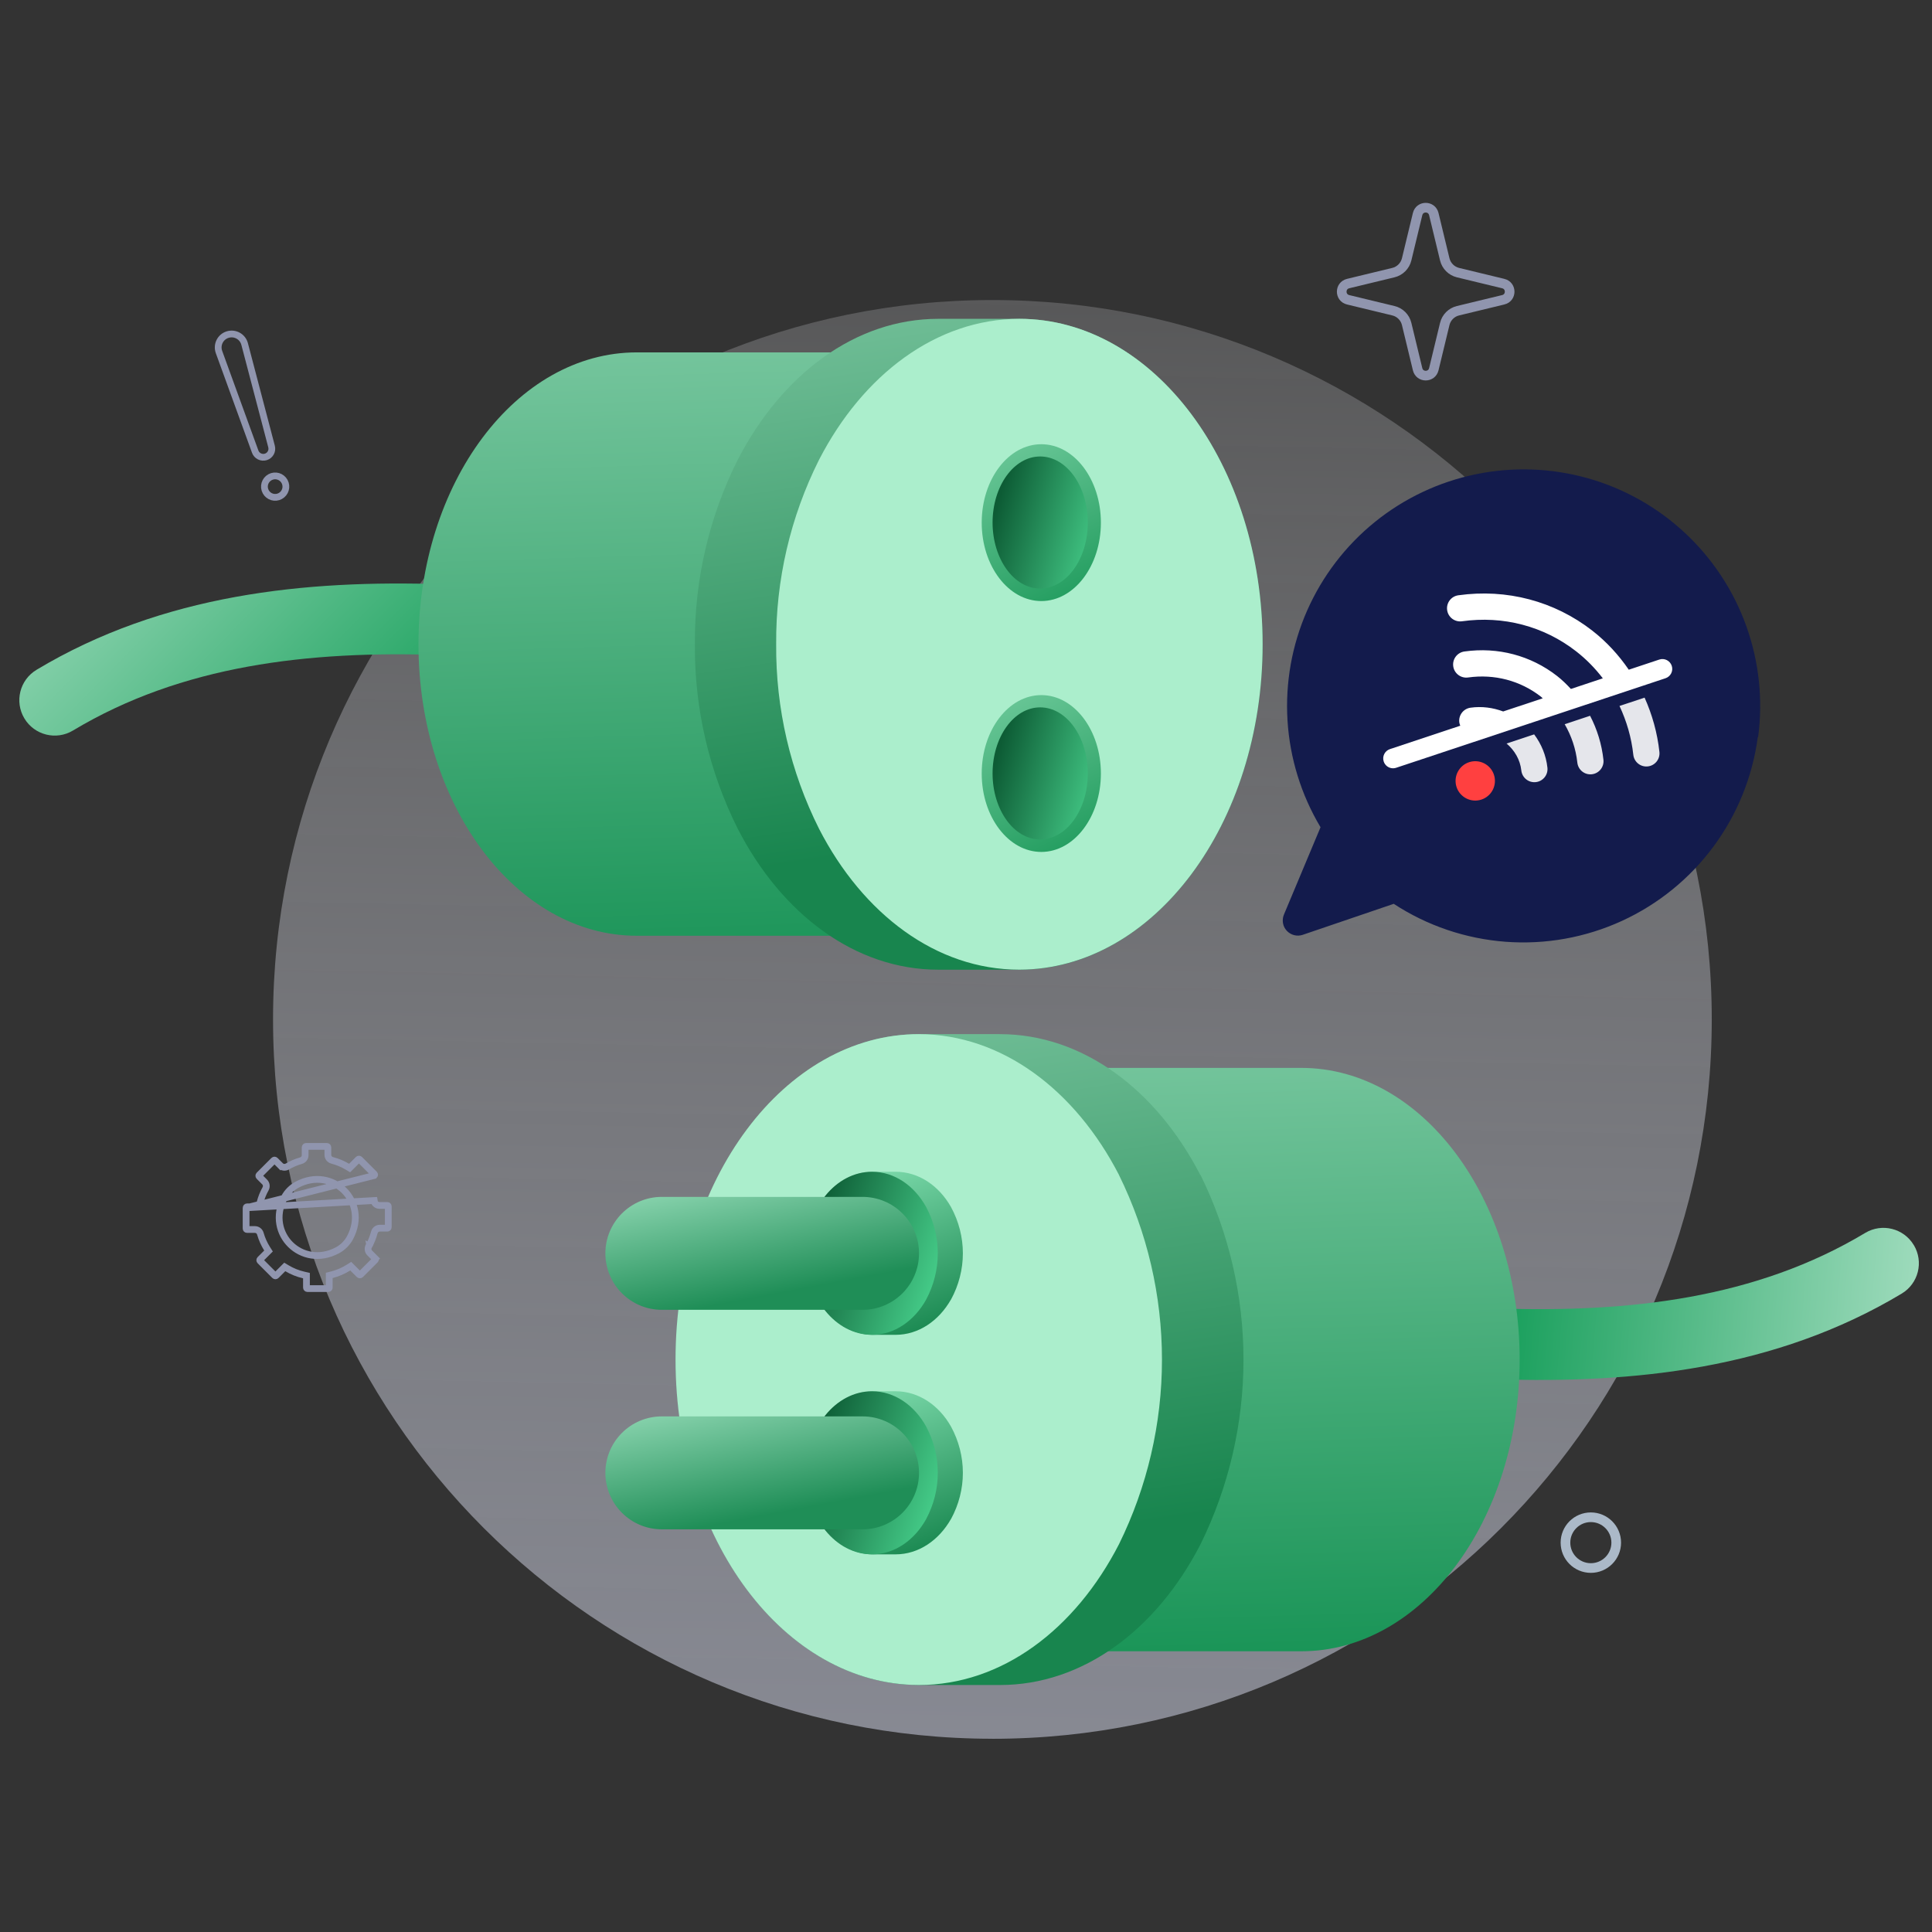 <svg width="200" height="200" viewBox="0 0 200 200" fill="none" xmlns="http://www.w3.org/2000/svg">
<rect x="0" y="0" width="200" height="200" fill="#333333" stroke="none"/>
<path d="M102.733 179.999C143.86 179.999 177.201 146.658 177.201 105.531C177.201 64.404 143.86 31.059 102.733 31.059C61.606 31.059 28.265 64.4 28.265 105.527C28.265 146.654 61.606 179.995 102.733 179.995V179.999Z" fill="url(#paint0_linear_1477_5728)"/>
<path fill-rule="evenodd" clip-rule="evenodd" d="M3.776 69.342C16.826 61.507 31.613 60.013 45.766 60.482C47.79 60.548 49.375 62.245 49.308 64.265C49.242 66.289 47.55 67.874 45.525 67.807C31.941 67.355 18.829 68.853 7.551 75.626C5.817 76.667 3.564 76.107 2.523 74.369C1.482 72.635 2.042 70.383 3.78 69.342H3.776Z" fill="url(#paint1_linear_1477_5728)"/>
<path fill-rule="evenodd" clip-rule="evenodd" d="M198.117 128.888C199.159 130.621 198.599 132.874 196.861 133.915C183.811 141.75 169.019 143.244 154.867 142.775C152.842 142.709 151.258 141.012 151.324 138.992C151.391 136.968 153.083 135.383 155.107 135.45C168.692 135.898 181.808 134.404 193.086 127.631C194.82 126.59 197.072 127.15 198.113 128.888H198.117Z" fill="url(#paint2_linear_1477_5728)"/>
<path d="M97.495 170.939H134.715C147.196 170.939 157.313 157.425 157.313 140.746C157.313 124.067 147.196 110.549 134.715 110.549H97.495C105.214 110.549 112.034 115.721 116.103 123.636C118.724 128.966 120.085 134.823 120.085 140.763C120.085 146.702 118.72 152.559 116.103 157.89C112.03 165.783 105.214 170.939 97.495 170.939Z" fill="url(#paint3_linear_1477_5728)"/>
<path d="M124.254 121.633C119.712 112.823 112.104 107.053 103.493 107.053H95.176C81.252 107.053 69.961 122.139 69.961 140.742C69.961 159.346 81.252 174.428 95.176 174.432H103.522C112.133 174.432 119.749 168.675 124.283 159.852C127.207 153.908 128.725 147.371 128.725 140.747C128.725 134.122 127.207 127.585 124.283 121.641L124.258 121.629L124.254 121.633Z" fill="url(#paint4_linear_1477_5728)"/>
<path d="M115.84 121.633C111.307 112.839 103.716 107.073 95.121 107.053C81.209 107.053 69.931 122.147 69.931 140.742C69.931 159.338 81.205 174.411 95.121 174.432C103.716 174.432 111.307 168.675 115.84 159.852C118.765 153.908 120.287 147.371 120.287 140.747C120.287 134.122 118.765 127.585 115.84 121.641V121.629V121.633Z" fill="#ABEECC"/>
<path d="M98.44 134.531C97.183 136.738 95.085 138.181 92.708 138.181H90.41C86.565 138.181 83.445 134.402 83.445 129.74C83.445 125.078 86.565 121.303 90.41 121.299H92.716C95.093 121.299 97.2 122.742 98.448 124.953C99.257 126.442 99.676 128.081 99.676 129.74C99.676 131.399 99.257 133.038 98.448 134.527H98.44V134.531Z" fill="url(#paint5_linear_1477_5728)"/>
<path d="M98.44 157.255C97.183 159.462 95.085 160.906 92.708 160.906H90.41C86.565 160.906 83.445 157.127 83.445 152.465C83.445 147.802 86.565 144.028 90.41 144.023H92.716C95.093 144.023 97.2 145.467 98.448 147.678C99.257 149.167 99.676 150.805 99.676 152.465C99.676 154.124 99.257 155.762 98.448 157.251H98.44V157.255Z" fill="url(#paint6_linear_1477_5728)"/>
<path d="M95.876 134.531C94.649 136.733 92.596 138.177 90.269 138.181C86.502 138.181 83.449 134.398 83.449 129.74C83.449 125.082 86.502 121.303 90.269 121.299C92.596 121.299 94.653 122.742 95.876 124.953C96.669 126.442 97.079 128.081 97.079 129.74C97.079 131.399 96.669 133.038 95.876 134.527V134.531Z" fill="url(#paint7_linear_1477_5728)"/>
<path d="M95.876 157.255C94.649 159.458 92.596 160.902 90.269 160.906C86.502 160.906 83.449 157.123 83.449 152.465C83.449 147.806 86.502 144.028 90.269 144.023C92.596 144.023 94.653 145.467 95.876 147.678C96.669 149.167 97.079 150.805 97.079 152.465C97.079 154.124 96.669 155.762 95.876 157.251V157.255Z" fill="url(#paint8_linear_1477_5728)"/>
<path d="M103.142 96.869H65.923C53.441 96.869 43.32 83.355 43.32 66.676C43.32 49.997 53.446 36.478 65.923 36.478H103.142C95.419 36.478 88.604 41.651 84.534 49.565C81.863 54.879 80.494 60.752 80.544 66.701C80.494 72.645 81.863 78.518 84.534 83.828C88.608 91.7 95.423 96.873 103.142 96.873V96.869Z" fill="url(#paint9_linear_1477_5728)"/>
<path d="M76.377 47.584C80.928 38.774 88.531 33.004 97.142 33.004H105.488C119.413 33.004 130.703 48.09 130.703 66.694C130.703 85.297 119.413 100.379 105.488 100.383H97.142C88.531 100.383 80.915 94.626 76.377 85.803C73.403 79.876 71.881 73.322 71.935 66.689C71.881 60.057 73.403 53.507 76.377 47.58V47.584Z" fill="url(#paint10_linear_1477_5728)"/>
<path d="M84.793 47.584C89.33 38.79 96.917 33.025 105.516 33.004C119.428 33.004 130.706 48.102 130.706 66.694C130.706 85.285 119.432 100.363 105.516 100.379C96.917 100.379 89.33 94.622 84.793 85.808C81.818 79.88 80.296 73.326 80.35 66.694C80.296 60.061 81.818 53.511 84.793 47.584Z" fill="#ABEECC"/>
<path d="M107.679 60.926C110.4 60.926 112.607 57.864 112.607 54.09C112.607 50.315 110.4 47.254 107.679 47.254C104.958 47.254 102.751 50.315 102.751 54.09C102.751 57.864 104.958 60.926 107.679 60.926Z" fill="url(#paint11_linear_1477_5728)"/>
<path d="M107.795 62.221C111.2 62.221 113.963 58.588 113.963 54.104C113.963 49.62 111.2 45.986 107.795 45.986C104.389 45.986 101.627 49.62 101.627 54.104C101.627 58.588 104.389 62.221 107.795 62.221Z" fill="url(#paint12_linear_1477_5728)"/>
<path d="M107.795 88.192C111.2 88.192 113.963 84.558 113.963 80.075C113.963 75.591 111.2 71.957 107.795 71.957C104.389 71.957 101.627 75.591 101.627 80.075C101.627 84.558 104.389 88.192 107.795 88.192Z" fill="url(#paint13_linear_1477_5728)"/>
<path d="M107.679 60.926C110.4 60.926 112.607 57.864 112.607 54.09C112.607 50.315 110.4 47.254 107.679 47.254C104.958 47.254 102.751 50.315 102.751 54.09C102.751 57.864 104.958 60.926 107.679 60.926Z" fill="url(#paint14_linear_1477_5728)"/>
<path d="M107.679 86.898C110.4 86.898 112.607 83.837 112.607 80.062C112.607 76.288 110.4 73.227 107.679 73.227C104.958 73.227 102.751 76.288 102.751 80.062C102.751 83.837 104.958 86.898 107.679 86.898Z" fill="url(#paint15_linear_1477_5728)"/>
<path d="M146.749 22.163L146.749 22.163C146.962 21.279 148.215 21.279 148.428 22.163L148.428 22.163L149.56 26.846C149.724 27.525 150.256 28.057 150.932 28.222L150.932 28.222L155.615 29.355L155.616 29.355C156.499 29.568 156.499 30.82 155.616 31.033L155.615 31.033L150.933 32.166C150.251 32.33 149.725 32.864 149.56 33.537L149.56 33.538L148.428 38.221L148.428 38.221C148.215 39.105 146.962 39.105 146.749 38.221L146.749 38.221L145.617 33.538C145.617 33.538 145.617 33.538 145.617 33.538C145.453 32.859 144.921 32.325 144.239 32.165L139.557 31.033L139.557 31.033C138.674 30.82 138.674 29.568 139.557 29.355L139.557 29.355L144.24 28.222C144.24 28.222 144.24 28.222 144.24 28.222C144.92 28.058 145.452 27.526 145.617 26.846C145.617 26.846 145.617 26.846 145.617 26.846L146.749 22.163Z" stroke="#9095AE"/>
<path d="M167.311 159.694C167.311 161.145 166.134 162.322 164.683 162.322C163.232 162.322 162.056 161.145 162.056 159.694C162.056 158.243 163.232 157.066 164.683 157.066C166.134 157.066 167.311 158.243 167.311 159.694Z" stroke="#ABB9C8"/>
<path d="M181.968 76.291C181.424 80.397 179.844 84.296 177.384 87.627C174.924 90.958 171.656 93.608 167.894 95.334C164.127 97.059 159.988 97.802 155.856 97.491C151.729 97.18 147.743 95.832 144.279 93.563L134.855 96.773C134.569 96.869 134.262 96.881 133.972 96.806C133.677 96.732 133.416 96.574 133.208 96.354C133.001 96.135 132.864 95.857 132.814 95.562C132.765 95.268 132.794 94.961 132.91 94.683L136.701 85.636C134.698 82.28 133.524 78.493 133.283 74.594C133.042 70.695 133.735 66.792 135.311 63.212C136.888 59.637 139.293 56.488 142.334 54.029C145.374 51.573 148.958 49.881 152.787 49.093C156.615 48.304 160.577 48.445 164.339 49.499C168.101 50.553 171.556 52.494 174.418 55.161C177.276 57.824 179.458 61.134 180.777 64.813C182.096 68.493 182.515 72.433 182.001 76.307L181.976 76.291H181.968Z" fill="#131B4C"/>
<path d="M68.513 123.902H89.291C92.518 123.902 95.135 126.52 95.135 129.747C95.135 132.974 92.518 135.591 89.291 135.591H68.513C65.286 135.591 62.669 132.974 62.669 129.747C62.669 126.52 65.286 123.902 68.513 123.902Z" fill="url(#paint16_linear_1477_5728)"/>
<path d="M68.513 146.625H89.291C92.518 146.625 95.135 149.242 95.135 152.469C95.135 155.697 92.518 158.314 89.291 158.314H68.513C65.286 158.314 62.669 155.697 62.669 152.469C62.669 149.242 65.286 146.625 68.513 146.625Z" fill="url(#paint17_linear_1477_5728)"/>
<path d="M25.476 125.03V127.181C25.476 127.235 25.52 127.279 25.574 127.279H26.386C26.656 127.279 26.881 127.459 26.951 127.709C27.11 128.265 27.345 128.788 27.647 129.267L27.797 129.503L27.599 129.701L26.917 130.383C26.88 130.421 26.88 130.486 26.917 130.523L28.442 132.049C28.48 132.087 28.544 132.087 28.582 132.049L29.285 131.345L29.478 131.152L29.712 131.292C30.245 131.61 30.83 131.848 31.453 131.989L31.725 132.051V132.331V133.293C31.725 133.349 31.771 133.394 31.827 133.394H33.983C34.037 133.394 34.082 133.35 34.082 133.296V132.303V132.03L34.346 131.963C34.963 131.808 35.545 131.555 36.072 131.222L36.308 131.073L36.506 131.271L37.184 131.949C37.222 131.987 37.287 131.987 37.324 131.949L38.849 130.424C38.887 130.386 38.887 130.321 38.849 130.283L39.097 130.036L38.849 130.283L38.273 129.707C38.086 129.52 38.05 129.23 38.178 129.003M25.476 125.03L39.056 124.26L38.719 124.353C38.719 124.353 38.719 124.354 38.719 124.354C38.788 124.605 39.013 124.785 39.284 124.785H40.096C40.15 124.785 40.194 124.829 40.194 124.883V127.041C40.194 127.095 40.15 127.139 40.096 127.139H39.318C39.043 127.139 38.816 127.328 38.749 127.58L38.749 127.582C38.62 128.081 38.426 128.558 38.178 129.003M25.476 125.03L25.479 125.03C25.479 124.975 25.523 124.931 25.577 124.931H26.352C26.627 124.931 26.854 124.743 26.921 124.49L26.921 124.49L26.922 124.488C27.05 123.986 27.244 123.51 27.492 123.065C27.62 122.837 27.584 122.547 27.396 122.36L26.821 121.784C26.783 121.746 26.783 121.681 26.821 121.644L28.346 120.118C28.383 120.08 28.448 120.08 28.485 120.118L29.033 120.666L29.273 120.426L29.033 120.666C29.227 120.86 29.522 120.889 29.748 120.754C30.187 120.498 30.66 120.292 31.158 120.152C31.408 120.082 31.588 119.857 31.588 119.587V118.775C31.588 118.72 31.633 118.676 31.687 118.676H33.843C33.897 118.676 33.941 118.72 33.941 118.775V119.55C33.941 119.824 34.13 120.052 34.382 120.119L34.382 120.119L34.385 120.119C34.946 120.263 35.472 120.487 35.958 120.775L36.192 120.914L36.385 120.722L37.088 120.018C37.126 119.981 37.19 119.981 37.228 120.018L38.753 121.544C38.791 121.582 38.791 121.646 38.753 121.684L25.476 125.03ZM38.178 129.003C38.179 129.002 38.179 129.002 38.179 129.001L38.484 129.174L38.178 129.004C38.178 129.003 38.178 129.003 38.178 129.003ZM29.435 123.964L29.395 124.04V124.045C27.53 127.721 31.247 131.383 34.919 129.436L34.919 129.436C35.479 129.139 35.944 128.674 36.241 128.114C38.215 124.402 34.453 120.657 30.749 122.641C30.194 122.939 29.729 123.403 29.435 123.964Z" stroke="#9095AE" stroke-width="0.7"/>
<path d="M27.424 50.705C27.609 51.293 28.231 51.619 28.814 51.436C29.401 51.251 29.728 50.628 29.544 50.046C29.359 49.458 28.737 49.132 28.154 49.315C27.567 49.501 27.24 50.123 27.424 50.705Z" stroke="#9095AE" stroke-width="0.7"/>
<path d="M27.52 47.298C27.971 47.159 28.233 46.688 28.111 46.224L25.324 35.611C25.324 35.611 25.324 35.611 25.324 35.611C25.122 34.845 24.322 34.402 23.563 34.638C22.806 34.874 22.401 35.694 22.671 36.441C22.671 36.441 22.671 36.441 22.671 36.441L26.418 46.754C26.58 47.199 27.064 47.438 27.52 47.298Z" stroke="#9095AE" stroke-width="0.7"/>
<path d="M151.465 82.445C152.353 83.137 153.633 82.978 154.325 82.09C155.016 81.203 154.857 79.922 153.97 79.231C153.082 78.539 151.802 78.698 151.11 79.586C150.419 80.473 150.578 81.754 151.465 82.445Z" fill="#FF4040"/>
<path d="M149.808 63.157C149.911 63.9 150.598 64.417 151.341 64.315C155.619 63.715 159.819 64.822 163.168 67.43C164.218 68.248 165.133 69.189 165.923 70.221L162.618 71.32C162.176 70.842 161.709 70.384 161.186 69.976C158.465 67.857 155.059 66.957 151.596 67.442C150.853 67.546 150.334 68.233 150.439 68.976C150.543 69.717 151.228 70.236 151.972 70.133C154.702 69.751 157.381 70.456 159.516 72.119C159.583 72.171 159.637 72.236 159.702 72.29L155.608 73.65C154.544 73.253 153.397 73.097 152.226 73.261C151.483 73.365 150.964 74.053 151.069 74.795C151.086 74.913 151.124 75.022 151.168 75.126L143.887 77.547C143.353 77.724 143.064 78.301 143.242 78.835C143.308 79.033 143.429 79.197 143.582 79.317C143.841 79.519 144.194 79.592 144.53 79.48L172.414 70.211C172.948 70.033 173.237 69.456 173.059 68.923C172.881 68.391 172.307 68.099 171.771 68.277L168.61 69.328C167.572 67.816 166.323 66.444 164.838 65.287C160.903 62.224 155.976 60.922 150.965 61.624C150.222 61.727 149.703 62.415 149.808 63.157Z" fill="white"/>
<path d="M169.596 79.06C169.865 79.27 170.213 79.379 170.577 79.338C171.323 79.259 171.863 78.588 171.782 77.842C171.567 75.858 171.033 73.973 170.247 72.218L167.65 73.081C168.386 74.65 168.886 76.344 169.08 78.135C169.122 78.515 169.316 78.842 169.596 79.06Z" fill="white" fill-opacity="0.89"/>
<path d="M163.802 79.874C164.071 80.083 164.418 80.192 164.783 80.152C165.529 80.072 166.068 79.401 165.988 78.656C165.811 77.028 165.332 75.493 164.605 74.097L161.976 74.971C162.671 76.17 163.13 77.511 163.286 78.949C163.328 79.329 163.522 79.656 163.802 79.874Z" fill="white" fill-opacity="0.89"/>
<path d="M158.003 80.687C158.272 80.896 158.62 81.005 158.984 80.965C159.73 80.885 160.27 80.214 160.189 79.469C160.05 78.186 159.558 77.016 158.814 76.022L155.96 76.97C156.781 77.664 157.366 78.638 157.487 79.762C157.529 80.142 157.723 80.469 158.003 80.687Z" fill="white" fill-opacity="0.89"/>
<defs>
<linearGradient id="paint0_linear_1477_5728" x1="109.95" y1="-42.131" x2="102.545" y2="316.394" gradientUnits="userSpaceOnUse">
<stop stop-color="white" stop-opacity="0"/>
<stop offset="1" stop-color="#9095AE"/>
</linearGradient>
<linearGradient id="paint1_linear_1477_5728" x1="38.872" y1="81.309" x2="7.791" y2="50.763" gradientUnits="userSpaceOnUse">
<stop stop-color="#1DA25F"/>
<stop offset="1" stop-color="#9EDBBC"/>
</linearGradient>
<linearGradient id="paint2_linear_1477_5728" x1="198.411" y1="134.793" x2="157.493" y2="131.279" gradientUnits="userSpaceOnUse">
<stop stop-color="#9EDBBC"/>
<stop offset="1" stop-color="#1DA15F"/>
</linearGradient>
<linearGradient id="paint3_linear_1477_5728" x1="128.839" y1="173.22" x2="126.019" y2="80.217" gradientUnits="userSpaceOnUse">
<stop stop-color="#179355"/>
<stop offset="1" stop-color="#9EDBBC"/>
</linearGradient>
<linearGradient id="paint4_linear_1477_5728" x1="102.293" y1="160.159" x2="89.632" y2="77.092" gradientUnits="userSpaceOnUse">
<stop stop-color="#18854E"/>
<stop offset="1" stop-color="#9EDBBC"/>
</linearGradient>
<linearGradient id="paint5_linear_1477_5728" x1="85.677" y1="121.251" x2="92.948" y2="139.653" gradientUnits="userSpaceOnUse">
<stop stop-color="#85E1B3"/>
<stop offset="1" stop-color="#17864E"/>
</linearGradient>
<linearGradient id="paint6_linear_1477_5728" x1="85.677" y1="143.976" x2="92.948" y2="162.377" gradientUnits="userSpaceOnUse">
<stop stop-color="#85E1B3"/>
<stop offset="1" stop-color="#17864E"/>
</linearGradient>
<linearGradient id="paint7_linear_1477_5728" x1="83.836" y1="127.268" x2="132.44" y2="143.494" gradientUnits="userSpaceOnUse">
<stop stop-color="#0D5C35"/>
<stop offset="0.31" stop-color="#4CDA93"/>
</linearGradient>
<linearGradient id="paint8_linear_1477_5728" x1="83.836" y1="149.992" x2="132.44" y2="166.219" gradientUnits="userSpaceOnUse">
<stop stop-color="#0D5C35"/>
<stop offset="0.31" stop-color="#4CDA93"/>
</linearGradient>
<linearGradient id="paint9_linear_1477_5728" x1="74.666" y1="99.154" x2="71.846" y2="6.144" gradientUnits="userSpaceOnUse">
<stop stop-color="#1C9559"/>
<stop offset="1" stop-color="#9EDBBC"/>
</linearGradient>
<linearGradient id="paint10_linear_1477_5728" x1="104.268" y1="86.11" x2="91.609" y2="3.043" gradientUnits="userSpaceOnUse">
<stop stop-color="#18854E"/>
<stop offset="1" stop-color="#9EDBBC"/>
</linearGradient>
<linearGradient id="paint11_linear_1477_5728" x1="97.574" y1="54.853" x2="136.013" y2="51.949" gradientUnits="userSpaceOnUse">
<stop stop-color="#5149F2"/>
<stop offset="1" stop-color="#F7F7FF"/>
</linearGradient>
<linearGradient id="paint12_linear_1477_5728" x1="103.323" y1="45.941" x2="111.506" y2="62.308" gradientUnits="userSpaceOnUse">
<stop stop-color="#6CC899"/>
<stop offset="1" stop-color="#219C5E"/>
</linearGradient>
<linearGradient id="paint13_linear_1477_5728" x1="103.323" y1="71.911" x2="111.506" y2="88.279" gradientUnits="userSpaceOnUse">
<stop stop-color="#6CC899"/>
<stop offset="1" stop-color="#219C5E"/>
</linearGradient>
<linearGradient id="paint14_linear_1477_5728" x1="103.124" y1="52.804" x2="138.871" y2="62.892" gradientUnits="userSpaceOnUse">
<stop stop-color="#0D5C35"/>
<stop offset="0.346" stop-color="#4CDA93"/>
</linearGradient>
<linearGradient id="paint15_linear_1477_5728" x1="103.124" y1="78.776" x2="138.871" y2="88.864" gradientUnits="userSpaceOnUse">
<stop stop-color="#0D5C35"/>
<stop offset="0.346" stop-color="#4CDA93"/>
</linearGradient>
<linearGradient id="paint16_linear_1477_5728" x1="79.713" y1="134.048" x2="76.465" y2="116.847" gradientUnits="userSpaceOnUse">
<stop stop-color="#1F8E57"/>
<stop offset="1" stop-color="#B0EDCE"/>
</linearGradient>
<linearGradient id="paint17_linear_1477_5728" x1="79.713" y1="156.771" x2="76.465" y2="139.569" gradientUnits="userSpaceOnUse">
<stop stop-color="#1F8E57"/>
<stop offset="1" stop-color="#B0EDCE"/>
</linearGradient>
</defs>
</svg>
